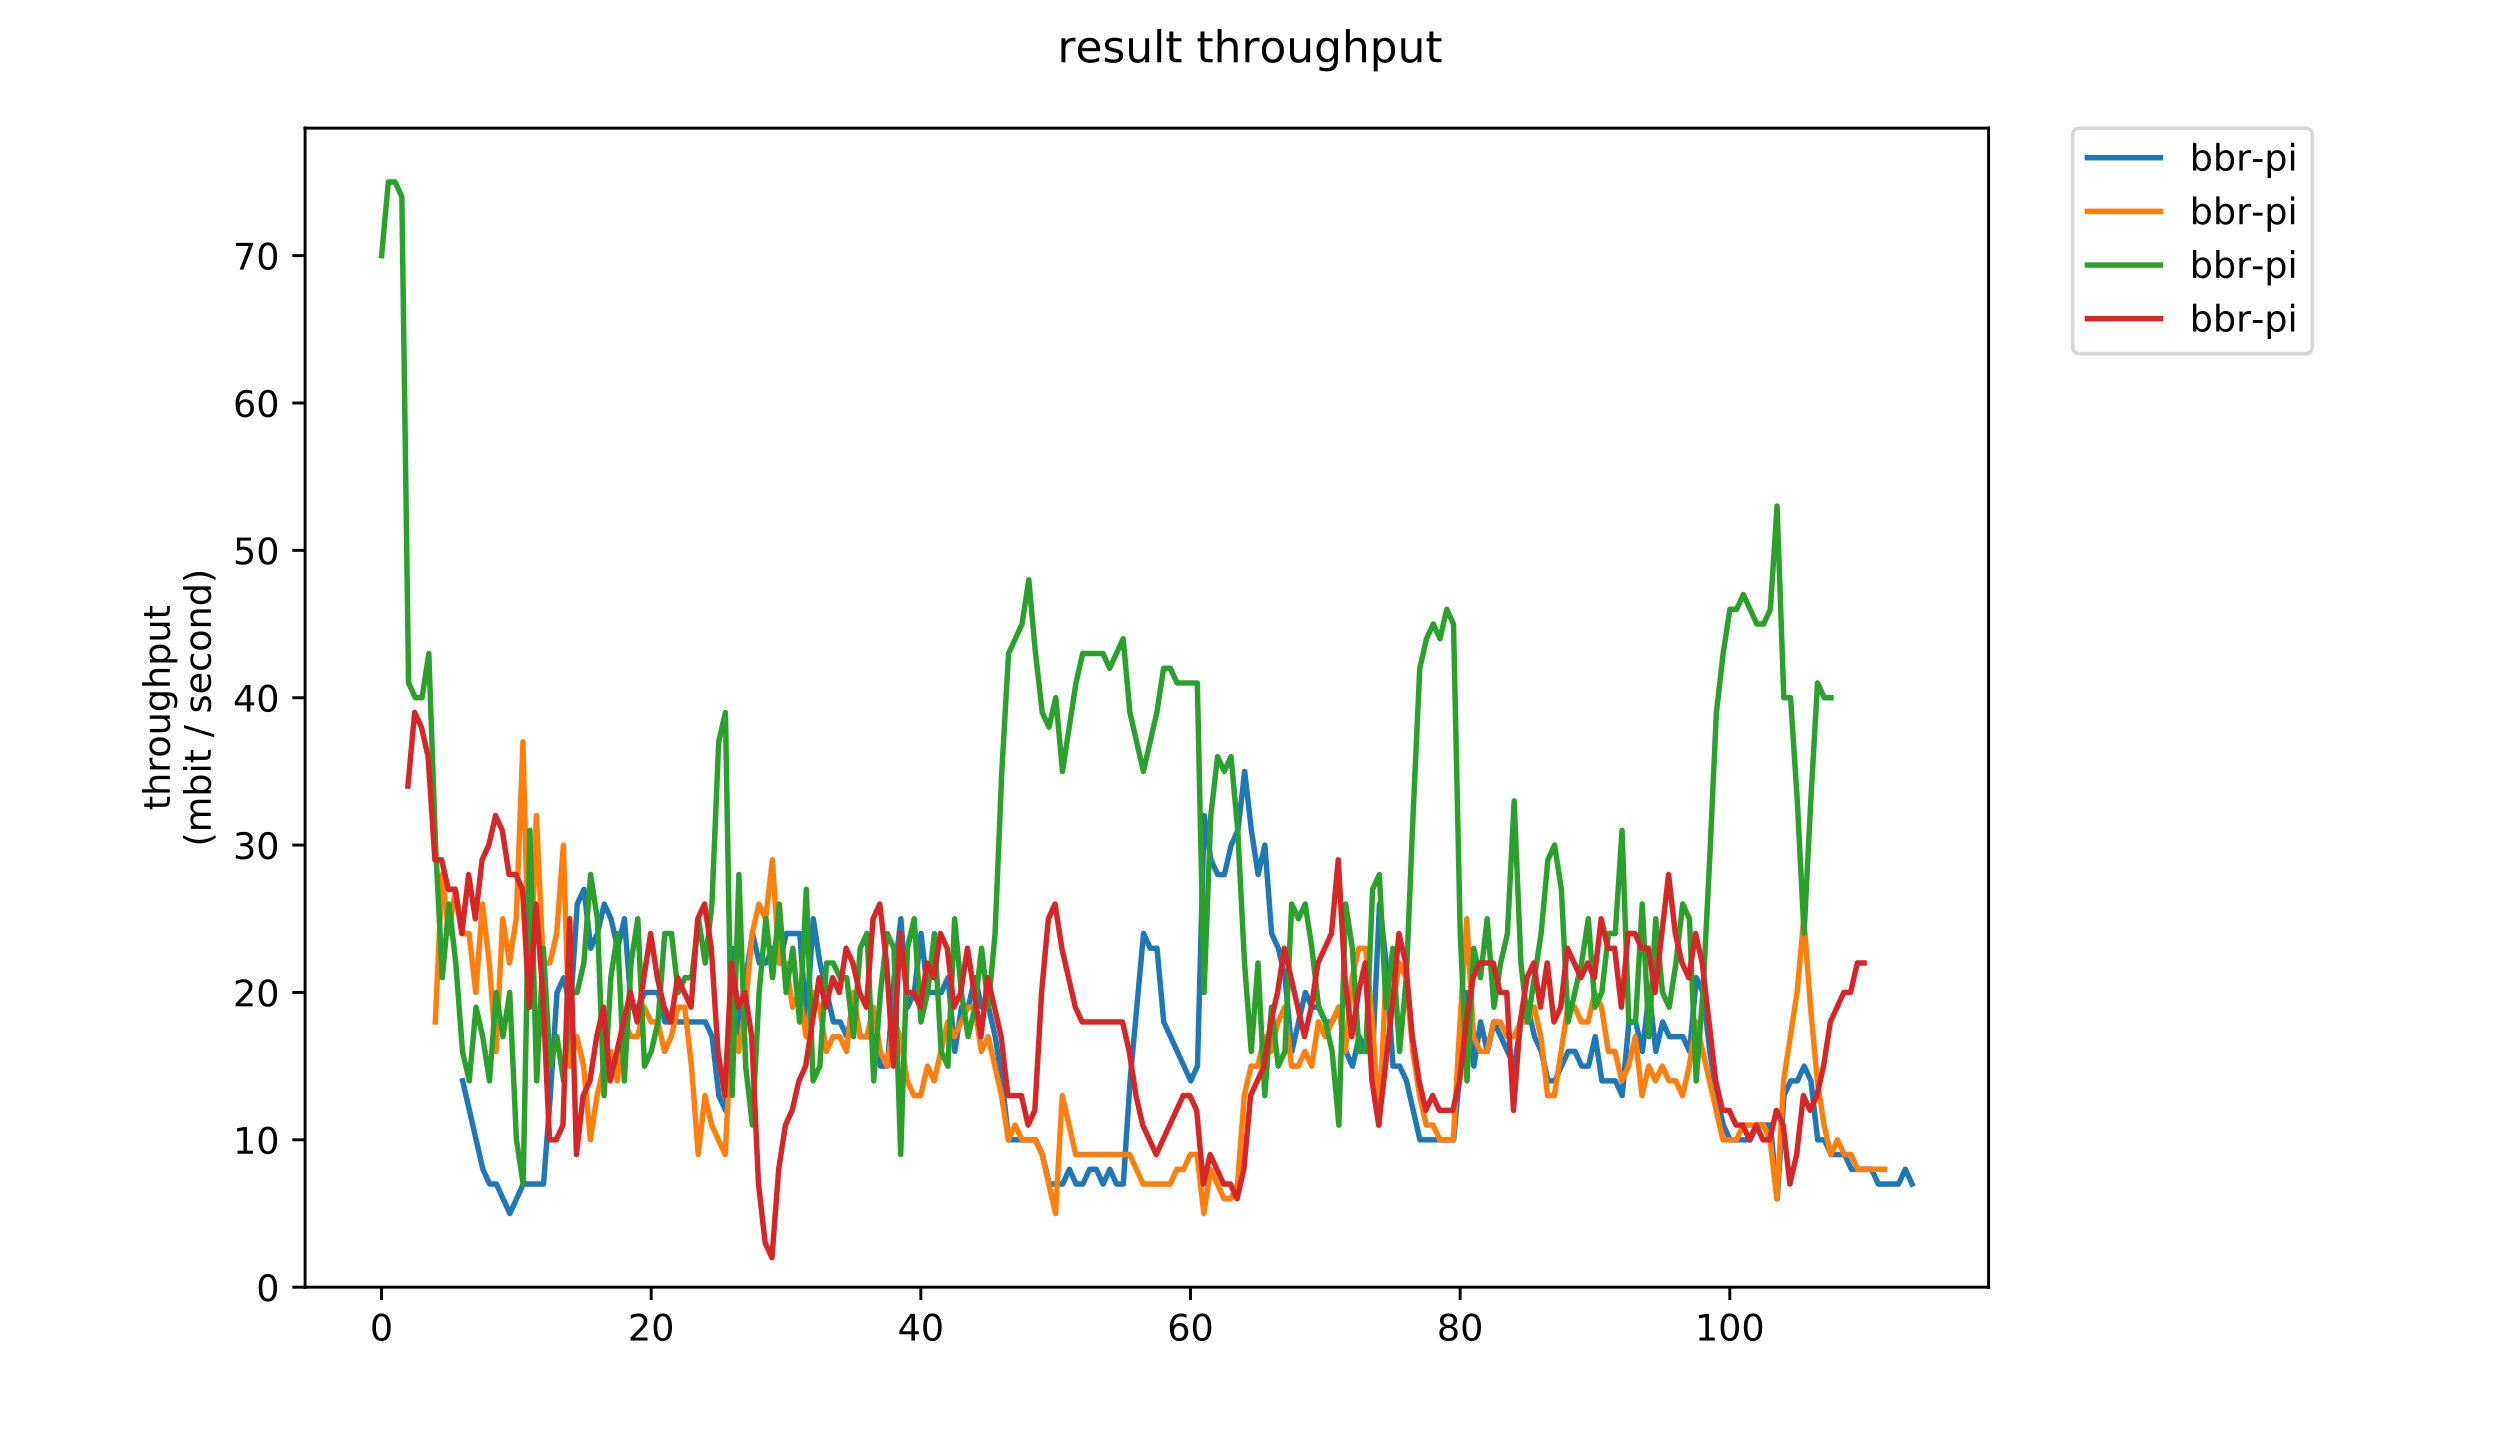 <?xml version="1.0" encoding="utf-8" standalone="no"?>
<!DOCTYPE svg PUBLIC "-//W3C//DTD SVG 1.1//EN"
  "http://www.w3.org/Graphics/SVG/1.1/DTD/svg11.dtd">
<!-- Created with matplotlib (https://matplotlib.org/) -->
<svg height="396pt" version="1.1" viewBox="0 0 684 396" width="684pt" xmlns="http://www.w3.org/2000/svg" xmlns:xlink="http://www.w3.org/1999/xlink">
 <defs>
  <style type="text/css">
*{stroke-linecap:butt;stroke-linejoin:round;}
  </style>
 </defs>
 <g id="figure_1">
  <g id="patch_1">
   <path d="M 0 396 
L 684 396 
L 684 0 
L 0 0 
z
" style="fill:#ffffff;"/>
  </g>
  <g id="axes_1">
   <g id="patch_2">
    <path d="M 83.472 352.174 
L 544.074 352.174 
L 544.074 35.062 
L 83.472 35.062 
z
" style="fill:#ffffff;"/>
   </g>
   <g id="matplotlib.axis_1">
    <g id="xtick_1">
     <g id="line2d_1">
      <defs>
       <path d="M 0 0 
L 0 3.5 
" id="mf416e63135" style="stroke:#000000;stroke-width:0.8;"/>
      </defs>
      <g>
       <use style="stroke:#000000;stroke-width:0.8;" x="104.383" xlink:href="#mf416e63135" y="352.174"/>
      </g>
     </g>
     <g id="text_1">
      <!-- 0 -->
      <defs>
       <path d="M 31.781 66.406 
Q 24.172 66.406 20.328 58.906 
Q 16.5 51.422 16.5 36.375 
Q 16.5 21.391 20.328 13.891 
Q 24.172 6.391 31.781 6.391 
Q 39.453 6.391 43.281 13.891 
Q 47.125 21.391 47.125 36.375 
Q 47.125 51.422 43.281 58.906 
Q 39.453 66.406 31.781 66.406 
z
M 31.781 74.219 
Q 44.047 74.219 50.516 64.516 
Q 56.984 54.828 56.984 36.375 
Q 56.984 17.969 50.516 8.266 
Q 44.047 -1.422 31.781 -1.422 
Q 19.531 -1.422 13.062 8.266 
Q 6.594 17.969 6.594 36.375 
Q 6.594 54.828 13.062 64.516 
Q 19.531 74.219 31.781 74.219 
z
" id="DejaVuSans-48"/>
      </defs>
      <g transform="translate(101.202 366.773)scale(0.1 -0.1)">
       <use xlink:href="#DejaVuSans-48"/>
      </g>
     </g>
    </g>
    <g id="xtick_2">
     <g id="line2d_2">
      <g>
       <use style="stroke:#000000;stroke-width:0.8;" x="178.161" xlink:href="#mf416e63135" y="352.174"/>
      </g>
     </g>
     <g id="text_2">
      <!-- 20 -->
      <defs>
       <path d="M 19.188 8.297 
L 53.609 8.297 
L 53.609 0 
L 7.328 0 
L 7.328 8.297 
Q 12.938 14.109 22.625 23.891 
Q 32.328 33.688 34.812 36.531 
Q 39.547 41.844 41.422 45.531 
Q 43.312 49.219 43.312 52.781 
Q 43.312 58.594 39.234 62.25 
Q 35.156 65.922 28.609 65.922 
Q 23.969 65.922 18.812 64.312 
Q 13.672 62.703 7.812 59.422 
L 7.812 69.391 
Q 13.766 71.781 18.938 73 
Q 24.125 74.219 28.422 74.219 
Q 39.75 74.219 46.484 68.547 
Q 53.219 62.891 53.219 53.422 
Q 53.219 48.922 51.531 44.891 
Q 49.859 40.875 45.406 35.406 
Q 44.188 33.984 37.641 27.219 
Q 31.109 20.453 19.188 8.297 
z
" id="DejaVuSans-50"/>
      </defs>
      <g transform="translate(171.798 366.773)scale(0.1 -0.1)">
       <use xlink:href="#DejaVuSans-50"/>
       <use x="63.623" xlink:href="#DejaVuSans-48"/>
      </g>
     </g>
    </g>
    <g id="xtick_3">
     <g id="line2d_3">
      <g>
       <use style="stroke:#000000;stroke-width:0.8;" x="251.938" xlink:href="#mf416e63135" y="352.174"/>
      </g>
     </g>
     <g id="text_3">
      <!-- 40 -->
      <defs>
       <path d="M 37.797 64.312 
L 12.891 25.391 
L 37.797 25.391 
z
M 35.203 72.906 
L 47.609 72.906 
L 47.609 25.391 
L 58.016 25.391 
L 58.016 17.188 
L 47.609 17.188 
L 47.609 0 
L 37.797 0 
L 37.797 17.188 
L 4.891 17.188 
L 4.891 26.703 
z
" id="DejaVuSans-52"/>
      </defs>
      <g transform="translate(245.576 366.773)scale(0.1 -0.1)">
       <use xlink:href="#DejaVuSans-52"/>
       <use x="63.623" xlink:href="#DejaVuSans-48"/>
      </g>
     </g>
    </g>
    <g id="xtick_4">
     <g id="line2d_4">
      <g>
       <use style="stroke:#000000;stroke-width:0.8;" x="325.716" xlink:href="#mf416e63135" y="352.174"/>
      </g>
     </g>
     <g id="text_4">
      <!-- 60 -->
      <defs>
       <path d="M 33.016 40.375 
Q 26.375 40.375 22.484 35.828 
Q 18.609 31.297 18.609 23.391 
Q 18.609 15.531 22.484 10.953 
Q 26.375 6.391 33.016 6.391 
Q 39.656 6.391 43.531 10.953 
Q 47.406 15.531 47.406 23.391 
Q 47.406 31.297 43.531 35.828 
Q 39.656 40.375 33.016 40.375 
z
M 52.594 71.297 
L 52.594 62.312 
Q 48.875 64.062 45.094 64.984 
Q 41.312 65.922 37.594 65.922 
Q 27.828 65.922 22.672 59.328 
Q 17.531 52.734 16.797 39.406 
Q 19.672 43.656 24.016 45.922 
Q 28.375 48.188 33.594 48.188 
Q 44.578 48.188 50.953 41.516 
Q 57.328 34.859 57.328 23.391 
Q 57.328 12.156 50.688 5.359 
Q 44.047 -1.422 33.016 -1.422 
Q 20.359 -1.422 13.672 8.266 
Q 6.984 17.969 6.984 36.375 
Q 6.984 53.656 15.188 63.938 
Q 23.391 74.219 37.203 74.219 
Q 40.922 74.219 44.703 73.484 
Q 48.484 72.75 52.594 71.297 
z
" id="DejaVuSans-54"/>
      </defs>
      <g transform="translate(319.353 366.773)scale(0.1 -0.1)">
       <use xlink:href="#DejaVuSans-54"/>
       <use x="63.623" xlink:href="#DejaVuSans-48"/>
      </g>
     </g>
    </g>
    <g id="xtick_5">
     <g id="line2d_5">
      <g>
       <use style="stroke:#000000;stroke-width:0.8;" x="399.494" xlink:href="#mf416e63135" y="352.174"/>
      </g>
     </g>
     <g id="text_5">
      <!-- 80 -->
      <defs>
       <path d="M 31.781 34.625 
Q 24.75 34.625 20.719 30.859 
Q 16.703 27.094 16.703 20.516 
Q 16.703 13.922 20.719 10.156 
Q 24.75 6.391 31.781 6.391 
Q 38.812 6.391 42.859 10.172 
Q 46.922 13.969 46.922 20.516 
Q 46.922 27.094 42.891 30.859 
Q 38.875 34.625 31.781 34.625 
z
M 21.922 38.812 
Q 15.578 40.375 12.031 44.719 
Q 8.5 49.078 8.5 55.328 
Q 8.5 64.062 14.719 69.141 
Q 20.953 74.219 31.781 74.219 
Q 42.672 74.219 48.875 69.141 
Q 55.078 64.062 55.078 55.328 
Q 55.078 49.078 51.531 44.719 
Q 48 40.375 41.703 38.812 
Q 48.828 37.156 52.797 32.312 
Q 56.781 27.484 56.781 20.516 
Q 56.781 9.906 50.312 4.234 
Q 43.844 -1.422 31.781 -1.422 
Q 19.734 -1.422 13.25 4.234 
Q 6.781 9.906 6.781 20.516 
Q 6.781 27.484 10.781 32.312 
Q 14.797 37.156 21.922 38.812 
z
M 18.312 54.391 
Q 18.312 48.734 21.844 45.562 
Q 25.391 42.391 31.781 42.391 
Q 38.141 42.391 41.719 45.562 
Q 45.312 48.734 45.312 54.391 
Q 45.312 60.062 41.719 63.234 
Q 38.141 66.406 31.781 66.406 
Q 25.391 66.406 21.844 63.234 
Q 18.312 60.062 18.312 54.391 
z
" id="DejaVuSans-56"/>
      </defs>
      <g transform="translate(393.131 366.773)scale(0.1 -0.1)">
       <use xlink:href="#DejaVuSans-56"/>
       <use x="63.623" xlink:href="#DejaVuSans-48"/>
      </g>
     </g>
    </g>
    <g id="xtick_6">
     <g id="line2d_6">
      <g>
       <use style="stroke:#000000;stroke-width:0.8;" x="473.271" xlink:href="#mf416e63135" y="352.174"/>
      </g>
     </g>
     <g id="text_6">
      <!-- 100 -->
      <defs>
       <path d="M 12.406 8.297 
L 28.516 8.297 
L 28.516 63.922 
L 10.984 60.406 
L 10.984 69.391 
L 28.422 72.906 
L 38.281 72.906 
L 38.281 8.297 
L 54.391 8.297 
L 54.391 0 
L 12.406 0 
z
" id="DejaVuSans-49"/>
      </defs>
      <g transform="translate(463.727 366.773)scale(0.1 -0.1)">
       <use xlink:href="#DejaVuSans-49"/>
       <use x="63.623" xlink:href="#DejaVuSans-48"/>
       <use x="127.246" xlink:href="#DejaVuSans-48"/>
      </g>
     </g>
    </g>
   </g>
   <g id="matplotlib.axis_2">
    <g id="ytick_1">
     <g id="line2d_7">
      <defs>
       <path d="M 0 0 
L -3.5 0 
" id="mda6dc3ce39" style="stroke:#000000;stroke-width:0.8;"/>
      </defs>
      <g>
       <use style="stroke:#000000;stroke-width:0.8;" x="83.472" xlink:href="#mda6dc3ce39" y="352.174"/>
      </g>
     </g>
     <g id="text_7">
      <!-- 0 -->
      <g transform="translate(70.11 355.973)scale(0.1 -0.1)">
       <use xlink:href="#DejaVuSans-48"/>
      </g>
     </g>
    </g>
    <g id="ytick_2">
     <g id="line2d_8">
      <g>
       <use style="stroke:#000000;stroke-width:0.8;" x="83.472" xlink:href="#mda6dc3ce39" y="311.855"/>
      </g>
     </g>
     <g id="text_8">
      <!-- 10 -->
      <g transform="translate(63.747 315.654)scale(0.1 -0.1)">
       <use xlink:href="#DejaVuSans-49"/>
       <use x="63.623" xlink:href="#DejaVuSans-48"/>
      </g>
     </g>
    </g>
    <g id="ytick_3">
     <g id="line2d_9">
      <g>
       <use style="stroke:#000000;stroke-width:0.8;" x="83.472" xlink:href="#mda6dc3ce39" y="271.535"/>
      </g>
     </g>
     <g id="text_9">
      <!-- 20 -->
      <g transform="translate(63.747 275.335)scale(0.1 -0.1)">
       <use xlink:href="#DejaVuSans-50"/>
       <use x="63.623" xlink:href="#DejaVuSans-48"/>
      </g>
     </g>
    </g>
    <g id="ytick_4">
     <g id="line2d_10">
      <g>
       <use style="stroke:#000000;stroke-width:0.8;" x="83.472" xlink:href="#mda6dc3ce39" y="231.216"/>
      </g>
     </g>
     <g id="text_10">
      <!-- 30 -->
      <defs>
       <path d="M 40.578 39.312 
Q 47.656 37.797 51.625 33 
Q 55.609 28.219 55.609 21.188 
Q 55.609 10.406 48.188 4.484 
Q 40.766 -1.422 27.094 -1.422 
Q 22.516 -1.422 17.656 -0.516 
Q 12.797 0.391 7.625 2.203 
L 7.625 11.719 
Q 11.719 9.328 16.594 8.109 
Q 21.484 6.891 26.812 6.891 
Q 36.078 6.891 40.938 10.547 
Q 45.797 14.203 45.797 21.188 
Q 45.797 27.641 41.281 31.266 
Q 36.766 34.906 28.719 34.906 
L 20.219 34.906 
L 20.219 43.016 
L 29.109 43.016 
Q 36.375 43.016 40.234 45.922 
Q 44.094 48.828 44.094 54.297 
Q 44.094 59.906 40.109 62.906 
Q 36.141 65.922 28.719 65.922 
Q 24.656 65.922 20.016 65.031 
Q 15.375 64.156 9.812 62.312 
L 9.812 71.094 
Q 15.438 72.656 20.344 73.438 
Q 25.25 74.219 29.594 74.219 
Q 40.828 74.219 47.359 69.109 
Q 53.906 64.016 53.906 55.328 
Q 53.906 49.266 50.438 45.094 
Q 46.969 40.922 40.578 39.312 
z
" id="DejaVuSans-51"/>
      </defs>
      <g transform="translate(63.747 235.015)scale(0.1 -0.1)">
       <use xlink:href="#DejaVuSans-51"/>
       <use x="63.623" xlink:href="#DejaVuSans-48"/>
      </g>
     </g>
    </g>
    <g id="ytick_5">
     <g id="line2d_11">
      <g>
       <use style="stroke:#000000;stroke-width:0.8;" x="83.472" xlink:href="#mda6dc3ce39" y="190.897"/>
      </g>
     </g>
     <g id="text_11">
      <!-- 40 -->
      <g transform="translate(63.747 194.696)scale(0.1 -0.1)">
       <use xlink:href="#DejaVuSans-52"/>
       <use x="63.623" xlink:href="#DejaVuSans-48"/>
      </g>
     </g>
    </g>
    <g id="ytick_6">
     <g id="line2d_12">
      <g>
       <use style="stroke:#000000;stroke-width:0.8;" x="83.472" xlink:href="#mda6dc3ce39" y="150.577"/>
      </g>
     </g>
     <g id="text_12">
      <!-- 50 -->
      <defs>
       <path d="M 10.797 72.906 
L 49.516 72.906 
L 49.516 64.594 
L 19.828 64.594 
L 19.828 46.734 
Q 21.969 47.469 24.109 47.828 
Q 26.266 48.188 28.422 48.188 
Q 40.625 48.188 47.75 41.5 
Q 54.891 34.812 54.891 23.391 
Q 54.891 11.625 47.562 5.094 
Q 40.234 -1.422 26.906 -1.422 
Q 22.312 -1.422 17.547 -0.641 
Q 12.797 0.141 7.719 1.703 
L 7.719 11.625 
Q 12.109 9.234 16.797 8.062 
Q 21.484 6.891 26.703 6.891 
Q 35.156 6.891 40.078 11.328 
Q 45.016 15.766 45.016 23.391 
Q 45.016 31 40.078 35.438 
Q 35.156 39.891 26.703 39.891 
Q 22.75 39.891 18.812 39.016 
Q 14.891 38.141 10.797 36.281 
z
" id="DejaVuSans-53"/>
      </defs>
      <g transform="translate(63.747 154.377)scale(0.1 -0.1)">
       <use xlink:href="#DejaVuSans-53"/>
       <use x="63.623" xlink:href="#DejaVuSans-48"/>
      </g>
     </g>
    </g>
    <g id="ytick_7">
     <g id="line2d_13">
      <g>
       <use style="stroke:#000000;stroke-width:0.8;" x="83.472" xlink:href="#mda6dc3ce39" y="110.258"/>
      </g>
     </g>
     <g id="text_13">
      <!-- 60 -->
      <g transform="translate(63.747 114.057)scale(0.1 -0.1)">
       <use xlink:href="#DejaVuSans-54"/>
       <use x="63.623" xlink:href="#DejaVuSans-48"/>
      </g>
     </g>
    </g>
    <g id="ytick_8">
     <g id="line2d_14">
      <g>
       <use style="stroke:#000000;stroke-width:0.8;" x="83.472" xlink:href="#mda6dc3ce39" y="69.939"/>
      </g>
     </g>
     <g id="text_14">
      <!-- 70 -->
      <defs>
       <path d="M 8.203 72.906 
L 55.078 72.906 
L 55.078 68.703 
L 28.609 0 
L 18.312 0 
L 43.219 64.594 
L 8.203 64.594 
z
" id="DejaVuSans-55"/>
      </defs>
      <g transform="translate(63.747 73.738)scale(0.1 -0.1)">
       <use xlink:href="#DejaVuSans-55"/>
       <use x="63.623" xlink:href="#DejaVuSans-48"/>
      </g>
     </g>
    </g>
    <g id="text_15">
     <!-- throughput -->
     <defs>
      <path d="M 18.312 70.219 
L 18.312 54.688 
L 36.812 54.688 
L 36.812 47.703 
L 18.312 47.703 
L 18.312 18.016 
Q 18.312 11.328 20.141 9.422 
Q 21.969 7.516 27.594 7.516 
L 36.812 7.516 
L 36.812 0 
L 27.594 0 
Q 17.188 0 13.234 3.875 
Q 9.281 7.766 9.281 18.016 
L 9.281 47.703 
L 2.688 47.703 
L 2.688 54.688 
L 9.281 54.688 
L 9.281 70.219 
z
" id="DejaVuSans-116"/>
      <path d="M 54.891 33.016 
L 54.891 0 
L 45.906 0 
L 45.906 32.719 
Q 45.906 40.484 42.875 44.328 
Q 39.844 48.188 33.797 48.188 
Q 26.516 48.188 22.312 43.547 
Q 18.109 38.922 18.109 30.906 
L 18.109 0 
L 9.078 0 
L 9.078 75.984 
L 18.109 75.984 
L 18.109 46.188 
Q 21.344 51.125 25.703 53.562 
Q 30.078 56 35.797 56 
Q 45.219 56 50.047 50.172 
Q 54.891 44.344 54.891 33.016 
z
" id="DejaVuSans-104"/>
      <path d="M 41.109 46.297 
Q 39.594 47.172 37.812 47.578 
Q 36.031 48 33.891 48 
Q 26.266 48 22.188 43.047 
Q 18.109 38.094 18.109 28.812 
L 18.109 0 
L 9.078 0 
L 9.078 54.688 
L 18.109 54.688 
L 18.109 46.188 
Q 20.953 51.172 25.484 53.578 
Q 30.031 56 36.531 56 
Q 37.453 56 38.578 55.875 
Q 39.703 55.766 41.062 55.516 
z
" id="DejaVuSans-114"/>
      <path d="M 30.609 48.391 
Q 23.391 48.391 19.188 42.75 
Q 14.984 37.109 14.984 27.297 
Q 14.984 17.484 19.156 11.844 
Q 23.344 6.203 30.609 6.203 
Q 37.797 6.203 41.984 11.859 
Q 46.188 17.531 46.188 27.297 
Q 46.188 37.016 41.984 42.703 
Q 37.797 48.391 30.609 48.391 
z
M 30.609 56 
Q 42.328 56 49.016 48.375 
Q 55.719 40.766 55.719 27.297 
Q 55.719 13.875 49.016 6.219 
Q 42.328 -1.422 30.609 -1.422 
Q 18.844 -1.422 12.172 6.219 
Q 5.516 13.875 5.516 27.297 
Q 5.516 40.766 12.172 48.375 
Q 18.844 56 30.609 56 
z
" id="DejaVuSans-111"/>
      <path d="M 8.5 21.578 
L 8.5 54.688 
L 17.484 54.688 
L 17.484 21.922 
Q 17.484 14.156 20.5 10.266 
Q 23.531 6.391 29.594 6.391 
Q 36.859 6.391 41.078 11.031 
Q 45.312 15.672 45.312 23.688 
L 45.312 54.688 
L 54.297 54.688 
L 54.297 0 
L 45.312 0 
L 45.312 8.406 
Q 42.047 3.422 37.719 1 
Q 33.406 -1.422 27.688 -1.422 
Q 18.266 -1.422 13.375 4.438 
Q 8.5 10.297 8.5 21.578 
z
M 31.109 56 
z
" id="DejaVuSans-117"/>
      <path d="M 45.406 27.984 
Q 45.406 37.75 41.375 43.109 
Q 37.359 48.484 30.078 48.484 
Q 22.859 48.484 18.828 43.109 
Q 14.797 37.75 14.797 27.984 
Q 14.797 18.266 18.828 12.891 
Q 22.859 7.516 30.078 7.516 
Q 37.359 7.516 41.375 12.891 
Q 45.406 18.266 45.406 27.984 
z
M 54.391 6.781 
Q 54.391 -7.172 48.188 -13.984 
Q 42 -20.797 29.203 -20.797 
Q 24.469 -20.797 20.266 -20.094 
Q 16.062 -19.391 12.109 -17.922 
L 12.109 -9.188 
Q 16.062 -11.328 19.922 -12.344 
Q 23.781 -13.375 27.781 -13.375 
Q 36.625 -13.375 41.016 -8.766 
Q 45.406 -4.156 45.406 5.172 
L 45.406 9.625 
Q 42.625 4.781 38.281 2.391 
Q 33.938 0 27.875 0 
Q 17.828 0 11.672 7.656 
Q 5.516 15.328 5.516 27.984 
Q 5.516 40.672 11.672 48.328 
Q 17.828 56 27.875 56 
Q 33.938 56 38.281 53.609 
Q 42.625 51.219 45.406 46.391 
L 45.406 54.688 
L 54.391 54.688 
z
" id="DejaVuSans-103"/>
      <path d="M 18.109 8.203 
L 18.109 -20.797 
L 9.078 -20.797 
L 9.078 54.688 
L 18.109 54.688 
L 18.109 46.391 
Q 20.953 51.266 25.266 53.625 
Q 29.594 56 35.594 56 
Q 45.562 56 51.781 48.094 
Q 58.016 40.188 58.016 27.297 
Q 58.016 14.406 51.781 6.484 
Q 45.562 -1.422 35.594 -1.422 
Q 29.594 -1.422 25.266 0.953 
Q 20.953 3.328 18.109 8.203 
z
M 48.688 27.297 
Q 48.688 37.203 44.609 42.844 
Q 40.531 48.484 33.406 48.484 
Q 26.266 48.484 22.188 42.844 
Q 18.109 37.203 18.109 27.297 
Q 18.109 17.391 22.188 11.75 
Q 26.266 6.109 33.406 6.109 
Q 40.531 6.109 44.609 11.75 
Q 48.688 17.391 48.688 27.297 
z
" id="DejaVuSans-112"/>
     </defs>
     <g transform="translate(46.47 221.675)rotate(-90)scale(0.1 -0.1)">
      <use xlink:href="#DejaVuSans-116"/>
      <use x="39.209" xlink:href="#DejaVuSans-104"/>
      <use x="102.588" xlink:href="#DejaVuSans-114"/>
      <use x="143.67" xlink:href="#DejaVuSans-111"/>
      <use x="204.852" xlink:href="#DejaVuSans-117"/>
      <use x="268.23" xlink:href="#DejaVuSans-103"/>
      <use x="331.707" xlink:href="#DejaVuSans-104"/>
      <use x="395.086" xlink:href="#DejaVuSans-112"/>
      <use x="458.562" xlink:href="#DejaVuSans-117"/>
      <use x="521.941" xlink:href="#DejaVuSans-116"/>
     </g>
     <!-- (mbit / second) -->
     <defs>
      <path d="M 31 75.875 
Q 24.469 64.656 21.281 53.656 
Q 18.109 42.672 18.109 31.391 
Q 18.109 20.125 21.312 9.062 
Q 24.516 -2 31 -13.188 
L 23.188 -13.188 
Q 15.875 -1.703 12.234 9.375 
Q 8.594 20.453 8.594 31.391 
Q 8.594 42.281 12.203 53.312 
Q 15.828 64.359 23.188 75.875 
z
" id="DejaVuSans-40"/>
      <path d="M 52 44.188 
Q 55.375 50.25 60.062 53.125 
Q 64.75 56 71.094 56 
Q 79.641 56 84.281 50.016 
Q 88.922 44.047 88.922 33.016 
L 88.922 0 
L 79.891 0 
L 79.891 32.719 
Q 79.891 40.578 77.094 44.375 
Q 74.312 48.188 68.609 48.188 
Q 61.625 48.188 57.562 43.547 
Q 53.516 38.922 53.516 30.906 
L 53.516 0 
L 44.484 0 
L 44.484 32.719 
Q 44.484 40.625 41.703 44.406 
Q 38.922 48.188 33.109 48.188 
Q 26.219 48.188 22.156 43.531 
Q 18.109 38.875 18.109 30.906 
L 18.109 0 
L 9.078 0 
L 9.078 54.688 
L 18.109 54.688 
L 18.109 46.188 
Q 21.188 51.219 25.484 53.609 
Q 29.781 56 35.688 56 
Q 41.656 56 45.828 52.969 
Q 50 49.953 52 44.188 
z
" id="DejaVuSans-109"/>
      <path d="M 48.688 27.297 
Q 48.688 37.203 44.609 42.844 
Q 40.531 48.484 33.406 48.484 
Q 26.266 48.484 22.188 42.844 
Q 18.109 37.203 18.109 27.297 
Q 18.109 17.391 22.188 11.75 
Q 26.266 6.109 33.406 6.109 
Q 40.531 6.109 44.609 11.75 
Q 48.688 17.391 48.688 27.297 
z
M 18.109 46.391 
Q 20.953 51.266 25.266 53.625 
Q 29.594 56 35.594 56 
Q 45.562 56 51.781 48.094 
Q 58.016 40.188 58.016 27.297 
Q 58.016 14.406 51.781 6.484 
Q 45.562 -1.422 35.594 -1.422 
Q 29.594 -1.422 25.266 0.953 
Q 20.953 3.328 18.109 8.203 
L 18.109 0 
L 9.078 0 
L 9.078 75.984 
L 18.109 75.984 
z
" id="DejaVuSans-98"/>
      <path d="M 9.422 54.688 
L 18.406 54.688 
L 18.406 0 
L 9.422 0 
z
M 9.422 75.984 
L 18.406 75.984 
L 18.406 64.594 
L 9.422 64.594 
z
" id="DejaVuSans-105"/>
      <path id="DejaVuSans-32"/>
      <path d="M 25.391 72.906 
L 33.688 72.906 
L 8.297 -9.281 
L 0 -9.281 
z
" id="DejaVuSans-47"/>
      <path d="M 44.281 53.078 
L 44.281 44.578 
Q 40.484 46.531 36.375 47.5 
Q 32.281 48.484 27.875 48.484 
Q 21.188 48.484 17.844 46.438 
Q 14.5 44.391 14.5 40.281 
Q 14.5 37.156 16.891 35.375 
Q 19.281 33.594 26.516 31.984 
L 29.594 31.297 
Q 39.156 29.25 43.188 25.516 
Q 47.219 21.781 47.219 15.094 
Q 47.219 7.469 41.188 3.016 
Q 35.156 -1.422 24.609 -1.422 
Q 20.219 -1.422 15.453 -0.562 
Q 10.688 0.297 5.422 2 
L 5.422 11.281 
Q 10.406 8.688 15.234 7.391 
Q 20.062 6.109 24.812 6.109 
Q 31.156 6.109 34.562 8.281 
Q 37.984 10.453 37.984 14.406 
Q 37.984 18.062 35.516 20.016 
Q 33.062 21.969 24.703 23.781 
L 21.578 24.516 
Q 13.234 26.266 9.516 29.906 
Q 5.812 33.547 5.812 39.891 
Q 5.812 47.609 11.281 51.797 
Q 16.75 56 26.812 56 
Q 31.781 56 36.172 55.266 
Q 40.578 54.547 44.281 53.078 
z
" id="DejaVuSans-115"/>
      <path d="M 56.203 29.594 
L 56.203 25.203 
L 14.891 25.203 
Q 15.484 15.922 20.484 11.062 
Q 25.484 6.203 34.422 6.203 
Q 39.594 6.203 44.453 7.469 
Q 49.312 8.734 54.109 11.281 
L 54.109 2.781 
Q 49.266 0.734 44.188 -0.344 
Q 39.109 -1.422 33.891 -1.422 
Q 20.797 -1.422 13.156 6.188 
Q 5.516 13.812 5.516 26.812 
Q 5.516 40.234 12.766 48.109 
Q 20.016 56 32.328 56 
Q 43.359 56 49.781 48.891 
Q 56.203 41.797 56.203 29.594 
z
M 47.219 32.234 
Q 47.125 39.594 43.094 43.984 
Q 39.062 48.391 32.422 48.391 
Q 24.906 48.391 20.391 44.141 
Q 15.875 39.891 15.188 32.172 
z
" id="DejaVuSans-101"/>
      <path d="M 48.781 52.594 
L 48.781 44.188 
Q 44.969 46.297 41.141 47.344 
Q 37.312 48.391 33.406 48.391 
Q 24.656 48.391 19.812 42.844 
Q 14.984 37.312 14.984 27.297 
Q 14.984 17.281 19.812 11.734 
Q 24.656 6.203 33.406 6.203 
Q 37.312 6.203 41.141 7.25 
Q 44.969 8.297 48.781 10.406 
L 48.781 2.094 
Q 45.016 0.344 40.984 -0.531 
Q 36.969 -1.422 32.422 -1.422 
Q 20.062 -1.422 12.781 6.344 
Q 5.516 14.109 5.516 27.297 
Q 5.516 40.672 12.859 48.328 
Q 20.219 56 33.016 56 
Q 37.156 56 41.109 55.141 
Q 45.062 54.297 48.781 52.594 
z
" id="DejaVuSans-99"/>
      <path d="M 54.891 33.016 
L 54.891 0 
L 45.906 0 
L 45.906 32.719 
Q 45.906 40.484 42.875 44.328 
Q 39.844 48.188 33.797 48.188 
Q 26.516 48.188 22.312 43.547 
Q 18.109 38.922 18.109 30.906 
L 18.109 0 
L 9.078 0 
L 9.078 54.688 
L 18.109 54.688 
L 18.109 46.188 
Q 21.344 51.125 25.703 53.562 
Q 30.078 56 35.797 56 
Q 45.219 56 50.047 50.172 
Q 54.891 44.344 54.891 33.016 
z
" id="DejaVuSans-110"/>
      <path d="M 45.406 46.391 
L 45.406 75.984 
L 54.391 75.984 
L 54.391 0 
L 45.406 0 
L 45.406 8.203 
Q 42.578 3.328 38.25 0.953 
Q 33.938 -1.422 27.875 -1.422 
Q 17.969 -1.422 11.734 6.484 
Q 5.516 14.406 5.516 27.297 
Q 5.516 40.188 11.734 48.094 
Q 17.969 56 27.875 56 
Q 33.938 56 38.25 53.625 
Q 42.578 51.266 45.406 46.391 
z
M 14.797 27.297 
Q 14.797 17.391 18.875 11.75 
Q 22.953 6.109 30.078 6.109 
Q 37.203 6.109 41.297 11.75 
Q 45.406 17.391 45.406 27.297 
Q 45.406 37.203 41.297 42.844 
Q 37.203 48.484 30.078 48.484 
Q 22.953 48.484 18.875 42.844 
Q 14.797 37.203 14.797 27.297 
z
" id="DejaVuSans-100"/>
      <path d="M 8.016 75.875 
L 15.828 75.875 
Q 23.141 64.359 26.781 53.312 
Q 30.422 42.281 30.422 31.391 
Q 30.422 20.453 26.781 9.375 
Q 23.141 -1.703 15.828 -13.188 
L 8.016 -13.188 
Q 14.5 -2 17.703 9.062 
Q 20.906 20.125 20.906 31.391 
Q 20.906 42.672 17.703 53.656 
Q 14.5 64.656 8.016 75.875 
z
" id="DejaVuSans-41"/>
     </defs>
     <g transform="translate(57.668 231.609)rotate(-90)scale(0.1 -0.1)">
      <use xlink:href="#DejaVuSans-40"/>
      <use x="39.014" xlink:href="#DejaVuSans-109"/>
      <use x="136.426" xlink:href="#DejaVuSans-98"/>
      <use x="199.902" xlink:href="#DejaVuSans-105"/>
      <use x="227.686" xlink:href="#DejaVuSans-116"/>
      <use x="266.895" xlink:href="#DejaVuSans-32"/>
      <use x="298.682" xlink:href="#DejaVuSans-47"/>
      <use x="332.373" xlink:href="#DejaVuSans-32"/>
      <use x="364.16" xlink:href="#DejaVuSans-115"/>
      <use x="416.26" xlink:href="#DejaVuSans-101"/>
      <use x="477.783" xlink:href="#DejaVuSans-99"/>
      <use x="532.764" xlink:href="#DejaVuSans-111"/>
      <use x="593.945" xlink:href="#DejaVuSans-110"/>
      <use x="657.324" xlink:href="#DejaVuSans-100"/>
      <use x="720.801" xlink:href="#DejaVuSans-41"/>
     </g>
    </g>
   </g>
   <g id="line2d_15">
    <path clip-path="url(#pc8f62494a5)" d="M 126.583 295.727 
L 132.116 319.919 
L 133.96 323.951 
L 135.805 323.951 
L 139.494 332.014 
L 143.183 323.951 
L 148.716 323.951 
L 150.56 299.759 
L 152.405 271.535 
L 154.249 267.504 
L 156.094 275.567 
L 157.938 247.344 
L 159.783 243.312 
L 161.627 259.44 
L 163.471 255.408 
L 165.316 247.344 
L 167.16 251.376 
L 169.005 259.44 
L 170.849 251.376 
L 172.694 275.567 
L 174.538 275.567 
L 176.383 271.535 
L 180.071 271.535 
L 181.916 279.599 
L 192.983 279.599 
L 194.827 283.631 
L 196.671 299.759 
L 198.516 303.791 
L 200.36 259.44 
L 202.205 283.631 
L 204.049 267.504 
L 205.894 255.408 
L 207.738 263.472 
L 209.582 263.472 
L 211.427 259.44 
L 213.271 263.472 
L 215.116 255.408 
L 218.805 255.408 
L 220.649 279.599 
L 222.494 251.376 
L 224.338 263.472 
L 228.027 279.599 
L 229.871 279.599 
L 231.716 283.631 
L 233.56 275.567 
L 235.405 283.631 
L 239.094 283.631 
L 240.938 291.695 
L 242.782 291.695 
L 244.627 267.504 
L 246.471 251.376 
L 248.316 275.567 
L 250.16 271.535 
L 252.005 255.408 
L 253.849 271.535 
L 257.538 271.535 
L 259.382 267.504 
L 261.227 287.663 
L 263.071 275.567 
L 264.916 275.567 
L 266.76 267.504 
L 268.605 275.567 
L 270.449 275.567 
L 272.293 283.631 
L 274.138 295.727 
L 275.982 311.855 
L 283.36 311.855 
L 285.205 315.887 
L 287.049 323.951 
L 290.738 323.951 
L 292.582 319.919 
L 294.427 323.951 
L 296.271 323.951 
L 298.116 319.919 
L 299.96 319.919 
L 301.805 323.951 
L 303.649 319.919 
L 305.493 323.951 
L 307.338 323.951 
L 309.182 295.727 
L 312.871 255.408 
L 314.716 259.44 
L 316.56 259.44 
L 318.405 279.599 
L 325.782 295.727 
L 327.627 291.695 
L 329.471 223.152 
L 331.316 235.248 
L 333.16 239.28 
L 335.004 239.28 
L 336.849 231.216 
L 338.693 227.184 
L 340.538 211.056 
L 342.382 227.184 
L 344.227 239.28 
L 346.071 231.216 
L 347.916 255.408 
L 349.76 259.44 
L 351.604 267.504 
L 353.449 287.663 
L 357.138 271.535 
L 358.982 275.567 
L 360.827 275.567 
L 362.671 279.599 
L 364.516 279.599 
L 366.36 275.567 
L 368.204 287.663 
L 370.049 291.695 
L 371.893 283.631 
L 373.738 287.663 
L 375.582 287.663 
L 377.427 247.344 
L 379.271 263.472 
L 381.116 291.695 
L 382.96 291.695 
L 384.804 295.727 
L 388.493 311.855 
L 397.715 311.855 
L 401.404 271.535 
L 403.249 291.695 
L 405.093 279.599 
L 406.938 287.663 
L 408.782 279.599 
L 414.315 291.695 
L 416.16 279.599 
L 418.004 275.567 
L 419.849 283.631 
L 421.693 287.663 
L 423.538 295.727 
L 425.382 295.727 
L 429.071 287.663 
L 430.915 287.663 
L 432.76 291.695 
L 434.604 291.695 
L 436.449 283.631 
L 438.293 295.727 
L 441.982 295.727 
L 443.827 299.759 
L 445.671 279.599 
L 447.515 279.599 
L 449.36 287.663 
L 451.204 271.535 
L 453.049 287.663 
L 454.893 279.599 
L 456.738 283.631 
L 460.426 283.631 
L 462.271 287.663 
L 464.115 267.504 
L 465.96 271.535 
L 467.804 287.663 
L 469.649 299.759 
L 471.493 307.823 
L 473.338 311.855 
L 478.871 311.855 
L 480.715 307.823 
L 484.404 307.823 
L 486.249 327.983 
L 488.093 299.759 
L 489.938 295.727 
L 491.782 295.727 
L 493.626 291.695 
L 495.471 295.727 
L 497.315 311.855 
L 499.16 311.855 
L 501.004 315.887 
L 504.693 315.887 
L 506.538 319.919 
L 512.071 319.919 
L 513.915 323.951 
L 519.449 323.951 
L 521.293 319.919 
L 523.137 323.951 
L 523.137 323.951 
" style="fill:none;stroke:#1f77b4;stroke-linecap:square;stroke-width:1.5;"/>
   </g>
   <g id="line2d_16">
    <path clip-path="url(#pc8f62494a5)" d="M 119.102 279.599 
L 120.946 239.28 
L 122.79 255.408 
L 124.635 243.312 
L 126.479 255.408 
L 128.324 255.408 
L 130.168 271.535 
L 132.013 247.344 
L 133.857 263.472 
L 135.702 287.663 
L 137.546 251.376 
L 139.39 263.472 
L 141.235 251.376 
L 143.079 202.993 
L 144.924 275.567 
L 146.768 223.152 
L 148.613 263.472 
L 150.457 263.472 
L 152.302 255.408 
L 154.146 231.216 
L 155.99 291.695 
L 157.835 283.631 
L 159.679 291.695 
L 161.524 311.855 
L 163.368 299.759 
L 165.213 291.695 
L 167.057 287.663 
L 168.902 295.727 
L 170.746 279.599 
L 172.59 283.631 
L 174.435 283.631 
L 176.279 275.567 
L 178.124 279.599 
L 179.968 279.599 
L 181.813 287.663 
L 183.657 283.631 
L 185.501 275.567 
L 187.346 275.567 
L 189.19 291.695 
L 191.035 315.887 
L 192.879 299.759 
L 194.724 307.823 
L 198.413 315.887 
L 200.257 279.599 
L 202.101 287.663 
L 203.946 275.567 
L 205.79 255.408 
L 207.635 247.344 
L 209.479 251.376 
L 211.324 235.248 
L 213.168 263.472 
L 215.013 263.472 
L 216.857 275.567 
L 218.701 271.535 
L 220.546 283.631 
L 222.39 271.535 
L 224.235 275.567 
L 226.079 287.663 
L 227.924 283.631 
L 229.768 283.631 
L 231.612 287.663 
L 233.457 271.535 
L 235.301 283.631 
L 237.146 283.631 
L 238.99 275.567 
L 240.835 287.663 
L 242.679 291.695 
L 244.524 279.599 
L 246.368 283.631 
L 248.212 295.727 
L 250.057 299.759 
L 251.901 299.759 
L 253.746 291.695 
L 255.59 295.727 
L 259.279 279.599 
L 261.124 283.631 
L 264.812 275.567 
L 266.657 275.567 
L 268.501 287.663 
L 270.346 283.631 
L 274.035 299.759 
L 275.879 311.855 
L 277.724 307.823 
L 279.568 311.855 
L 283.257 311.855 
L 285.101 315.887 
L 288.79 332.014 
L 290.635 299.759 
L 294.323 315.887 
L 309.079 315.887 
L 312.768 323.951 
L 320.146 323.951 
L 321.99 319.919 
L 323.835 319.919 
L 325.679 315.887 
L 327.523 315.887 
L 329.368 332.014 
L 331.212 319.919 
L 334.901 327.983 
L 336.746 327.983 
L 338.59 323.951 
L 340.435 299.759 
L 342.279 291.695 
L 344.123 291.695 
L 345.968 283.631 
L 347.812 287.663 
L 349.657 279.599 
L 351.501 275.567 
L 353.346 291.695 
L 355.19 291.695 
L 357.034 287.663 
L 358.879 291.695 
L 360.723 279.599 
L 362.568 283.631 
L 366.257 275.567 
L 368.101 287.663 
L 369.946 267.504 
L 371.79 259.44 
L 373.634 259.44 
L 375.479 279.599 
L 377.323 307.823 
L 379.168 267.504 
L 381.012 275.567 
L 382.857 263.472 
L 384.701 267.504 
L 386.546 287.663 
L 388.39 299.759 
L 390.234 307.823 
L 392.079 307.823 
L 393.923 311.855 
L 397.612 311.855 
L 399.457 279.599 
L 401.301 251.376 
L 403.146 283.631 
L 404.99 287.663 
L 406.834 287.663 
L 408.679 279.599 
L 410.523 279.599 
L 412.368 283.631 
L 414.212 283.631 
L 416.057 279.599 
L 417.901 279.599 
L 419.745 275.567 
L 421.59 283.631 
L 423.434 299.759 
L 425.279 299.759 
L 428.968 275.567 
L 430.812 275.567 
L 432.657 279.599 
L 434.501 279.599 
L 436.345 271.535 
L 438.19 275.567 
L 440.034 287.663 
L 441.879 287.663 
L 443.723 295.727 
L 445.568 291.695 
L 447.412 283.631 
L 449.257 299.759 
L 451.101 291.695 
L 452.945 295.727 
L 454.79 291.695 
L 456.634 295.727 
L 458.479 295.727 
L 460.323 299.759 
L 462.168 291.695 
L 464.012 279.599 
L 471.39 311.855 
L 475.079 311.855 
L 476.923 307.823 
L 482.456 307.823 
L 484.301 311.855 
L 486.145 327.983 
L 487.99 295.727 
L 491.679 271.535 
L 493.523 251.376 
L 495.368 275.567 
L 497.212 295.727 
L 499.056 307.823 
L 500.901 315.887 
L 502.745 311.855 
L 504.59 315.887 
L 506.434 315.887 
L 508.279 319.919 
L 515.656 319.919 
L 515.656 319.919 
" style="fill:none;stroke:#ff7f0e;stroke-linecap:square;stroke-width:1.5;"/>
   </g>
   <g id="line2d_17">
    <path clip-path="url(#pc8f62494a5)" d="M 104.409 69.939 
L 106.253 49.779 
L 108.098 49.779 
L 109.942 53.811 
L 111.787 186.865 
L 113.631 190.897 
L 115.475 190.897 
L 117.32 178.801 
L 119.164 231.216 
L 121.009 267.504 
L 122.853 247.344 
L 124.698 263.472 
L 126.542 287.663 
L 128.387 295.727 
L 130.231 275.567 
L 132.075 283.631 
L 133.92 295.727 
L 135.764 271.535 
L 137.609 283.631 
L 139.453 271.535 
L 141.298 311.855 
L 143.142 323.951 
L 144.986 227.184 
L 146.831 295.727 
L 148.675 259.44 
L 150.52 291.695 
L 152.364 283.631 
L 154.209 295.727 
L 156.053 271.535 
L 157.898 271.535 
L 159.742 263.472 
L 161.586 239.28 
L 163.431 251.376 
L 165.275 299.759 
L 167.12 267.504 
L 168.964 255.408 
L 170.809 295.727 
L 172.653 263.472 
L 174.498 251.376 
L 176.342 291.695 
L 178.186 287.663 
L 180.031 279.599 
L 181.875 255.408 
L 183.72 255.408 
L 185.564 271.535 
L 187.409 267.504 
L 189.253 267.504 
L 191.098 251.376 
L 192.942 263.472 
L 194.786 247.344 
L 196.631 202.993 
L 198.475 194.929 
L 200.32 299.759 
L 202.164 239.28 
L 204.009 291.695 
L 205.853 307.823 
L 207.697 271.535 
L 209.542 251.376 
L 211.386 267.504 
L 213.231 247.344 
L 215.075 271.535 
L 216.92 259.44 
L 218.764 279.599 
L 220.609 243.312 
L 222.453 295.727 
L 224.297 291.695 
L 226.142 263.472 
L 227.986 263.472 
L 229.831 267.504 
L 231.675 267.504 
L 233.52 283.631 
L 235.364 259.44 
L 237.209 255.408 
L 239.053 295.727 
L 240.897 271.535 
L 242.742 255.408 
L 244.586 259.44 
L 246.431 315.887 
L 248.275 259.44 
L 250.12 251.376 
L 251.964 279.599 
L 253.809 271.535 
L 255.653 255.408 
L 257.497 287.663 
L 259.342 291.695 
L 261.186 251.376 
L 263.031 271.535 
L 264.875 283.631 
L 266.72 275.567 
L 268.564 259.44 
L 270.408 275.567 
L 272.253 255.408 
L 274.097 211.056 
L 275.942 178.801 
L 279.631 170.737 
L 281.475 158.641 
L 283.32 178.801 
L 285.164 194.929 
L 287.008 198.961 
L 288.853 190.897 
L 290.697 211.056 
L 294.386 186.865 
L 296.231 178.801 
L 301.764 178.801 
L 303.608 182.833 
L 307.297 174.769 
L 309.142 194.929 
L 312.831 211.056 
L 316.519 194.929 
L 318.364 182.833 
L 320.208 182.833 
L 322.053 186.865 
L 327.586 186.865 
L 329.431 271.535 
L 331.275 223.152 
L 333.119 207.025 
L 334.964 211.056 
L 336.808 207.025 
L 338.653 227.184 
L 340.497 263.472 
L 342.342 287.663 
L 344.186 263.472 
L 346.031 299.759 
L 347.875 275.567 
L 349.719 291.695 
L 351.564 287.663 
L 353.408 247.344 
L 355.253 251.376 
L 357.097 247.344 
L 358.942 259.44 
L 360.786 275.567 
L 362.631 279.599 
L 364.475 287.663 
L 366.319 307.823 
L 368.164 247.344 
L 370.008 259.44 
L 371.853 287.663 
L 373.697 287.663 
L 375.542 243.312 
L 377.386 239.28 
L 379.23 275.567 
L 381.075 259.44 
L 382.919 287.663 
L 384.764 267.504 
L 386.608 223.152 
L 388.453 182.833 
L 390.297 174.769 
L 392.142 170.737 
L 393.986 174.769 
L 395.83 166.705 
L 397.675 170.737 
L 399.519 255.408 
L 401.364 295.727 
L 403.208 259.44 
L 405.053 267.504 
L 406.897 251.376 
L 408.742 275.567 
L 410.586 263.472 
L 412.43 255.408 
L 414.275 219.12 
L 416.119 263.472 
L 417.964 279.599 
L 421.653 255.408 
L 423.497 235.248 
L 425.342 231.216 
L 427.186 243.312 
L 429.03 279.599 
L 432.719 263.472 
L 434.564 251.376 
L 436.408 275.567 
L 438.253 271.535 
L 440.097 255.408 
L 441.941 255.408 
L 443.786 227.184 
L 445.63 279.599 
L 447.475 279.599 
L 449.319 247.344 
L 451.164 283.631 
L 453.008 251.376 
L 454.853 271.535 
L 456.697 275.567 
L 458.541 263.472 
L 460.386 247.344 
L 462.23 251.376 
L 464.075 295.727 
L 465.919 271.535 
L 467.764 235.248 
L 469.608 194.929 
L 471.453 178.801 
L 473.297 166.705 
L 475.141 166.705 
L 476.986 162.673 
L 480.675 170.737 
L 482.519 170.737 
L 484.364 166.705 
L 486.208 138.482 
L 488.053 190.897 
L 489.897 190.897 
L 491.741 219.12 
L 493.586 255.408 
L 495.43 219.12 
L 497.275 186.865 
L 499.119 190.897 
L 500.964 190.897 
L 500.964 190.897 
" style="fill:none;stroke:#2ca02c;stroke-linecap:square;stroke-width:1.5;"/>
   </g>
   <g id="line2d_18">
    <path clip-path="url(#pc8f62494a5)" d="M 111.606 215.088 
L 113.45 194.929 
L 115.295 198.961 
L 117.139 207.025 
L 118.984 235.248 
L 120.828 235.248 
L 122.672 243.312 
L 124.517 243.312 
L 126.361 255.408 
L 128.206 239.28 
L 130.05 251.376 
L 131.895 235.248 
L 133.739 231.216 
L 135.584 223.152 
L 137.428 227.184 
L 139.272 239.28 
L 141.117 239.28 
L 142.961 243.312 
L 144.806 275.567 
L 146.65 247.344 
L 148.495 271.535 
L 150.339 311.855 
L 152.183 311.855 
L 154.028 307.823 
L 155.872 251.376 
L 157.717 315.887 
L 159.561 299.759 
L 161.406 295.727 
L 163.25 283.631 
L 165.095 275.567 
L 166.939 295.727 
L 172.472 271.535 
L 174.317 279.599 
L 178.006 255.408 
L 179.85 267.504 
L 181.695 275.567 
L 183.539 279.599 
L 185.383 267.504 
L 189.072 275.567 
L 190.917 251.376 
L 192.761 247.344 
L 194.606 259.44 
L 196.45 287.663 
L 198.295 299.759 
L 200.139 263.472 
L 201.983 275.567 
L 203.828 271.535 
L 205.672 283.631 
L 207.517 323.951 
L 209.361 340.078 
L 211.206 344.11 
L 213.05 319.919 
L 214.894 307.823 
L 216.739 303.791 
L 218.583 295.727 
L 220.428 291.695 
L 224.117 267.504 
L 225.961 275.567 
L 227.806 267.504 
L 229.65 271.535 
L 231.494 259.44 
L 233.339 263.472 
L 235.183 271.535 
L 237.028 275.567 
L 238.872 251.376 
L 240.717 247.344 
L 242.561 263.472 
L 244.406 291.695 
L 246.25 255.408 
L 248.094 271.535 
L 249.939 271.535 
L 251.783 275.567 
L 253.628 263.472 
L 255.472 267.504 
L 257.317 255.408 
L 259.161 259.44 
L 261.006 275.567 
L 262.85 271.535 
L 264.694 259.44 
L 268.383 283.631 
L 270.228 267.504 
L 273.917 283.631 
L 275.761 299.759 
L 279.45 299.759 
L 281.294 307.823 
L 283.139 303.791 
L 284.983 271.535 
L 286.828 251.376 
L 288.672 247.344 
L 290.517 259.44 
L 294.205 275.567 
L 296.05 279.599 
L 307.117 279.599 
L 308.961 287.663 
L 310.805 299.759 
L 312.65 307.823 
L 316.339 315.887 
L 323.717 299.759 
L 325.561 299.759 
L 327.405 303.791 
L 329.25 323.951 
L 331.094 315.887 
L 334.783 323.951 
L 336.628 323.951 
L 338.472 327.983 
L 340.316 319.919 
L 342.161 299.759 
L 345.85 291.695 
L 347.694 279.599 
L 349.539 271.535 
L 351.383 259.44 
L 356.916 283.631 
L 358.761 275.567 
L 360.605 263.472 
L 364.294 255.408 
L 366.139 235.248 
L 367.983 267.504 
L 369.828 283.631 
L 371.672 271.535 
L 373.516 263.472 
L 375.361 295.727 
L 377.205 307.823 
L 380.894 275.567 
L 382.739 255.408 
L 384.583 263.472 
L 386.428 283.631 
L 388.272 295.727 
L 390.116 303.791 
L 391.961 299.759 
L 393.805 303.791 
L 397.494 303.791 
L 399.339 295.727 
L 401.183 279.599 
L 403.027 267.504 
L 404.872 263.472 
L 408.561 263.472 
L 410.405 271.535 
L 412.25 271.535 
L 414.094 303.791 
L 415.939 279.599 
L 417.783 267.504 
L 419.627 263.472 
L 421.472 275.567 
L 423.316 263.472 
L 425.161 279.599 
L 427.005 275.567 
L 428.85 259.44 
L 432.539 267.504 
L 434.383 263.472 
L 436.227 267.504 
L 438.072 251.376 
L 439.916 259.44 
L 441.761 259.44 
L 443.605 275.567 
L 445.45 255.408 
L 447.294 255.408 
L 449.138 259.44 
L 450.983 259.44 
L 452.827 271.535 
L 456.516 239.28 
L 458.361 255.408 
L 460.205 263.472 
L 462.05 267.504 
L 463.894 255.408 
L 465.738 263.472 
L 469.427 295.727 
L 471.272 303.791 
L 473.116 303.791 
L 474.961 307.823 
L 476.805 307.823 
L 478.65 311.855 
L 480.494 307.823 
L 482.338 311.855 
L 484.183 311.855 
L 486.027 303.791 
L 487.872 307.823 
L 489.716 323.951 
L 491.561 315.887 
L 493.405 299.759 
L 495.25 303.791 
L 497.094 299.759 
L 498.938 291.695 
L 500.783 279.599 
L 504.472 271.535 
L 506.316 271.535 
L 508.161 263.472 
L 510.005 263.472 
L 510.005 263.472 
" style="fill:none;stroke:#d62728;stroke-linecap:square;stroke-width:1.5;"/>
   </g>
   <g id="patch_3">
    <path d="M 83.472 352.174 
L 83.472 35.062 
" style="fill:none;stroke:#000000;stroke-linecap:square;stroke-linejoin:miter;stroke-width:0.8;"/>
   </g>
   <g id="patch_4">
    <path d="M 544.074 352.174 
L 544.074 35.062 
" style="fill:none;stroke:#000000;stroke-linecap:square;stroke-linejoin:miter;stroke-width:0.8;"/>
   </g>
   <g id="patch_5">
    <path d="M 83.472 352.174 
L 544.074 352.174 
" style="fill:none;stroke:#000000;stroke-linecap:square;stroke-linejoin:miter;stroke-width:0.8;"/>
   </g>
   <g id="patch_6">
    <path d="M 83.472 35.062 
L 544.074 35.062 
" style="fill:none;stroke:#000000;stroke-linecap:square;stroke-linejoin:miter;stroke-width:0.8;"/>
   </g>
   <g id="legend_1">
    <g id="patch_7">
     <path d="M 569.104 96.775 
L 630.637 96.775 
Q 632.637 96.775 632.637 94.775 
L 632.637 37.062 
Q 632.637 35.062 630.637 35.062 
L 569.104 35.062 
Q 567.104 35.062 567.104 37.062 
L 567.104 94.775 
Q 567.104 96.775 569.104 96.775 
z
" style="fill:#ffffff;opacity:0.8;stroke:#cccccc;stroke-linejoin:miter;"/>
    </g>
    <g id="line2d_19">
     <path d="M 571.104 43.161 
L 591.104 43.161 
" style="fill:none;stroke:#1f77b4;stroke-linecap:square;stroke-width:1.5;"/>
    </g>
    <g id="line2d_20"/>
    <g id="text_16">
     <!-- bbr-pi -->
     <defs>
      <path d="M 4.891 31.391 
L 31.203 31.391 
L 31.203 23.391 
L 4.891 23.391 
z
" id="DejaVuSans-45"/>
     </defs>
     <g transform="translate(599.104 46.661)scale(0.1 -0.1)">
      <use xlink:href="#DejaVuSans-98"/>
      <use x="63.477" xlink:href="#DejaVuSans-98"/>
      <use x="126.953" xlink:href="#DejaVuSans-114"/>
      <use x="167.973" xlink:href="#DejaVuSans-45"/>
      <use x="204.057" xlink:href="#DejaVuSans-112"/>
      <use x="267.533" xlink:href="#DejaVuSans-105"/>
     </g>
    </g>
    <g id="line2d_21">
     <path d="M 571.104 57.839 
L 591.104 57.839 
" style="fill:none;stroke:#ff7f0e;stroke-linecap:square;stroke-width:1.5;"/>
    </g>
    <g id="line2d_22"/>
    <g id="text_17">
     <!-- bbr-pi -->
     <g transform="translate(599.104 61.339)scale(0.1 -0.1)">
      <use xlink:href="#DejaVuSans-98"/>
      <use x="63.477" xlink:href="#DejaVuSans-98"/>
      <use x="126.953" xlink:href="#DejaVuSans-114"/>
      <use x="167.973" xlink:href="#DejaVuSans-45"/>
      <use x="204.057" xlink:href="#DejaVuSans-112"/>
      <use x="267.533" xlink:href="#DejaVuSans-105"/>
     </g>
    </g>
    <g id="line2d_23">
     <path d="M 571.104 72.517 
L 591.104 72.517 
" style="fill:none;stroke:#2ca02c;stroke-linecap:square;stroke-width:1.5;"/>
    </g>
    <g id="line2d_24"/>
    <g id="text_18">
     <!-- bbr-pi -->
     <g transform="translate(599.104 76.017)scale(0.1 -0.1)">
      <use xlink:href="#DejaVuSans-98"/>
      <use x="63.477" xlink:href="#DejaVuSans-98"/>
      <use x="126.953" xlink:href="#DejaVuSans-114"/>
      <use x="167.973" xlink:href="#DejaVuSans-45"/>
      <use x="204.057" xlink:href="#DejaVuSans-112"/>
      <use x="267.533" xlink:href="#DejaVuSans-105"/>
     </g>
    </g>
    <g id="line2d_25">
     <path d="M 571.104 87.195 
L 591.104 87.195 
" style="fill:none;stroke:#d62728;stroke-linecap:square;stroke-width:1.5;"/>
    </g>
    <g id="line2d_26"/>
    <g id="text_19">
     <!-- bbr-pi -->
     <g transform="translate(599.104 90.695)scale(0.1 -0.1)">
      <use xlink:href="#DejaVuSans-98"/>
      <use x="63.477" xlink:href="#DejaVuSans-98"/>
      <use x="126.953" xlink:href="#DejaVuSans-114"/>
      <use x="167.973" xlink:href="#DejaVuSans-45"/>
      <use x="204.057" xlink:href="#DejaVuSans-112"/>
      <use x="267.533" xlink:href="#DejaVuSans-105"/>
     </g>
    </g>
   </g>
  </g>
  <g id="text_20">
   <!-- result throughput -->
   <defs>
    <path d="M 9.422 75.984 
L 18.406 75.984 
L 18.406 0 
L 9.422 0 
z
" id="DejaVuSans-108"/>
   </defs>
   <g transform="translate(289.321 17.038)scale(0.12 -0.12)">
    <use xlink:href="#DejaVuSans-114"/>
    <use x="41.082" xlink:href="#DejaVuSans-101"/>
    <use x="102.605" xlink:href="#DejaVuSans-115"/>
    <use x="154.705" xlink:href="#DejaVuSans-117"/>
    <use x="218.084" xlink:href="#DejaVuSans-108"/>
    <use x="245.867" xlink:href="#DejaVuSans-116"/>
    <use x="285.076" xlink:href="#DejaVuSans-32"/>
    <use x="316.863" xlink:href="#DejaVuSans-116"/>
    <use x="356.072" xlink:href="#DejaVuSans-104"/>
    <use x="419.451" xlink:href="#DejaVuSans-114"/>
    <use x="460.533" xlink:href="#DejaVuSans-111"/>
    <use x="521.715" xlink:href="#DejaVuSans-117"/>
    <use x="585.094" xlink:href="#DejaVuSans-103"/>
    <use x="648.57" xlink:href="#DejaVuSans-104"/>
    <use x="711.949" xlink:href="#DejaVuSans-112"/>
    <use x="775.426" xlink:href="#DejaVuSans-117"/>
    <use x="838.805" xlink:href="#DejaVuSans-116"/>
   </g>
  </g>
 </g>
 <defs>
  <clipPath id="pc8f62494a5">
   <rect height="317.112" width="460.602" x="83.472" y="35.062"/>
  </clipPath>
 </defs>
</svg>
